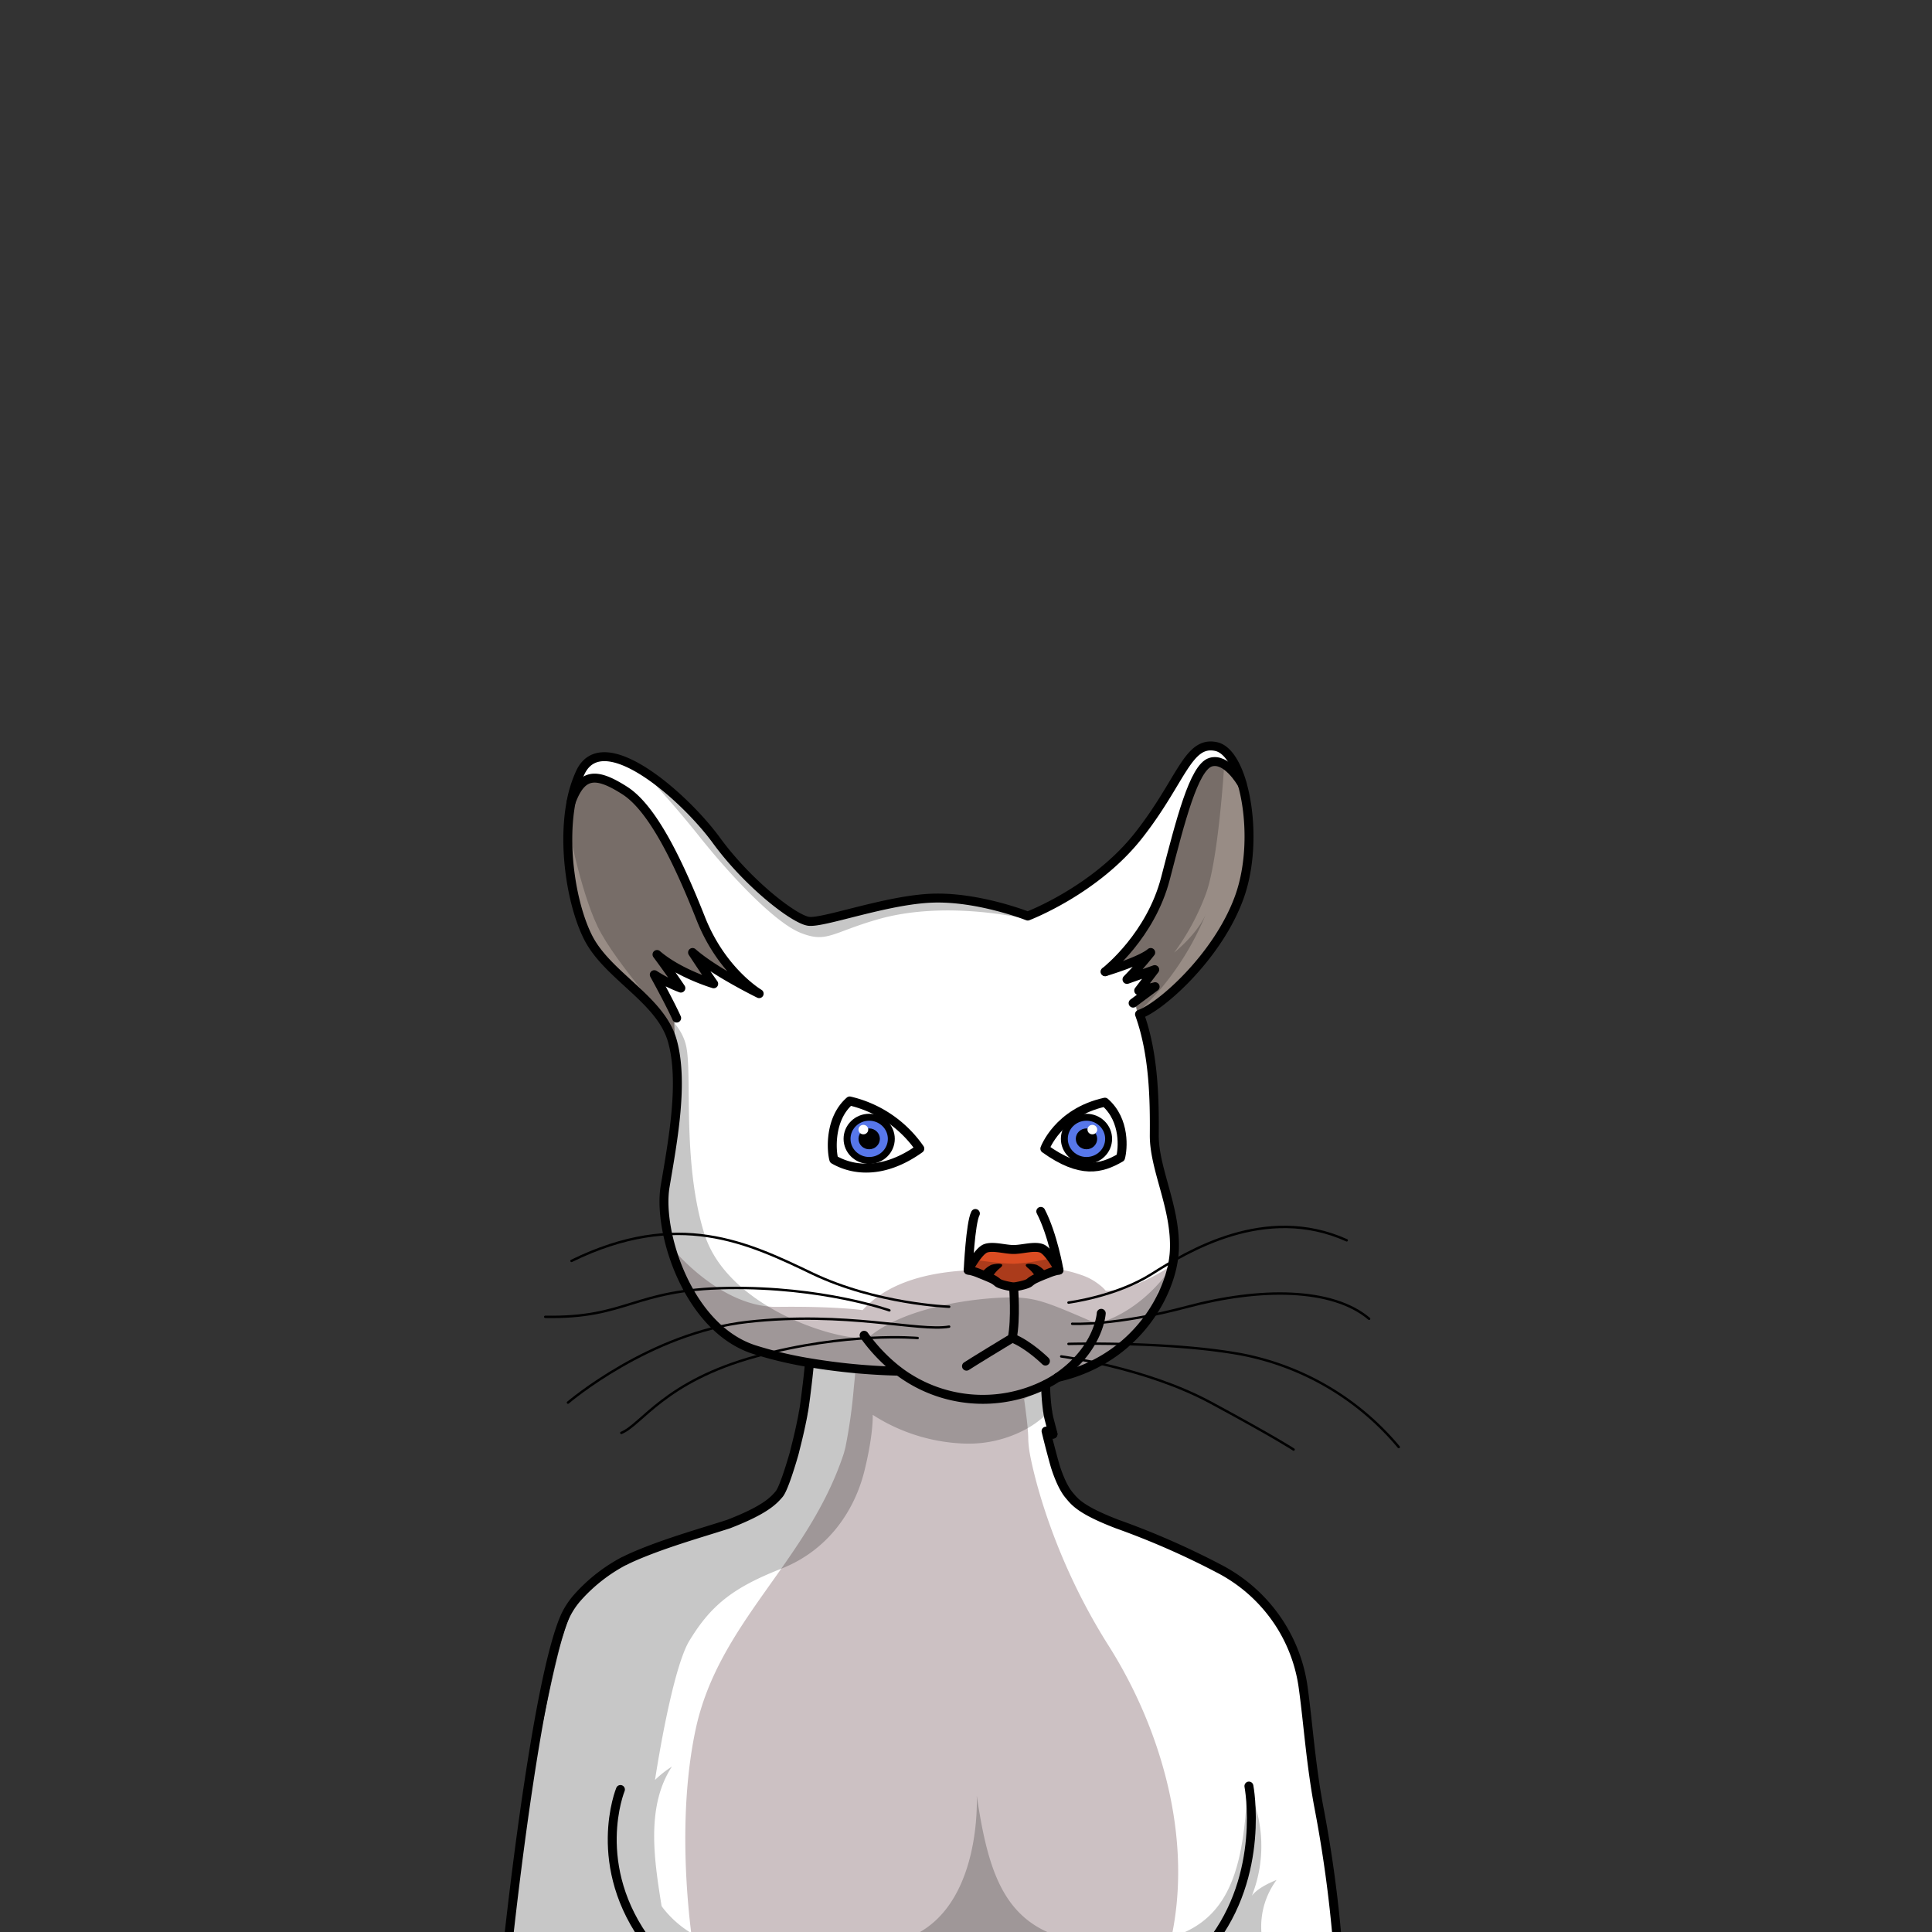 <svg xmlns="http://www.w3.org/2000/svg" viewBox="0 0 432 432">
  <rect x="0" y="0" width="432" height="432" fill="#333333" stroke="none"/>
  <defs>
    <style>.GUNDAN_RAT_BODY_RAT_BODY_17_cls-1{isolation:isolate;}.GUNDAN_RAT_BODY_RAT_BODY_17_cls-2{fill:#fff;}.GUNDAN_RAT_BODY_RAT_BODY_17_cls-3{fill:#988c85;}.GUNDAN_RAT_BODY_RAT_BODY_17_cls-4{fill:#ccc1c3;}.GUNDAN_RAT_BODY_RAT_BODY_17_cls-5{fill:#db4c22;}.GUNDAN_RAT_BODY_RAT_BODY_17_cls-6,.GUNDAN_RAT_BODY_RAT_BODY_17_cls-7,.GUNDAN_RAT_BODY_RAT_BODY_17_cls-9{fill:none;stroke:#000;stroke-linecap:round;}.GUNDAN_RAT_BODY_RAT_BODY_17_cls-6,.GUNDAN_RAT_BODY_RAT_BODY_17_cls-7{stroke-linejoin:round;}.GUNDAN_RAT_BODY_RAT_BODY_17_cls-6{stroke-width:0.54px;}.GUNDAN_RAT_BODY_RAT_BODY_17_cls-7{stroke-width:2px;}.GUNDAN_RAT_BODY_RAT_BODY_17_cls-8{fill:#5777ea;}.GUNDAN_RAT_BODY_RAT_BODY_17_cls-9{stroke-miterlimit:10;stroke-width:1.55px;}.GUNDAN_RAT_BODY_RAT_BODY_17_cls-10{opacity:0.22;mix-blend-mode:multiply;}</style>
  </defs>
  <g class="GUNDAN_RAT_BODY_RAT_BODY_17_cls-1">
    <g id="Body">
      <path class="GUNDAN_RAT_BODY_RAT_BODY_17_cls-2" d="M299.13,434.77H113.57s1.88-17.8,4.68-36.27h0c.26-1,.52-2,.76-2.94s.5-2,.73-3c1.6-6.77,2.86-13.42,4.27-19.46.13-.56.27-1.12.4-1.68.5-2.08,1-4.08,1.61-6,.11-.37.22-.74.34-1.11s.24-.76.37-1.13l.39-1.11c.13-.37.26-.73.4-1.08a37.83,37.83,0,0,1,1.76-4l.08-.16c.11-.21.23-.41.36-.62l0,0a5.74,5.74,0,0,1,.36-.5,6.17,6.17,0,0,1,.52-.65c.14-.17.3-.34.46-.51a15.16,15.16,0,0,1,1.24-1.13c.26-.22.53-.43.81-.64a26.51,26.51,0,0,1,2.41-1.6l.65-.39c1.05-.6,2.18-1.18,3.36-1.73l.05,0,.17-.08c.5-.24,1-.47,1.54-.7,6.93-2.74,15.05-5.33,20.48-7.09l1.16-.37c8.18-3.15,10.1-5.25,11.36-6.73,1.47-1.74,2.82-6.79,3.35-9l0,0v0c.07-.28.16-.61.25-1v0c.35-1.38.83-3.3,1.26-5.34.1-.43.19-.87.27-1.3h0c.09-.44.17-.87.25-1.3v0c0-.19.07-.38.1-.56.09-.52.17-1,.24-1.55.17-1.19.32-2.4.46-3.57.22-1.75.4-3.4.53-4.73,0-.16,0-.31,0-.46s0-.3.05-.44h0l-.31,0h0c-1.48-.26-3-.55-4.5-.87l-1.51-.34c-1.54-.36-3.07-.76-4.58-1.2l-1.43-.45-.33-.12-.16-.06a.17.17,0,0,1-.1,0l-.24-.08-.24-.09h0a19.23,19.23,0,0,1-2.31-1.05c-.37-.2-.74-.41-1.1-.63s-.71-.46-1.06-.7l-.39-.28a.9.9,0,0,1-.2-.14,1.46,1.46,0,0,1-.21-.16l-.15-.1a1.3,1.3,0,0,1-.23-.18l-.16-.14a.16.16,0,0,1-.08-.06l-.71-.58-.67-.61h0l-.06-.06h0l-.55-.54c-.53-.51-1-1.05-1.51-1.61-.24-.28-.48-.56-.71-.85s-.46-.57-.69-.87h0c-.18-.24-.36-.47-.53-.71h0l-.74-1.08a.61.61,0,0,0-.07-.1c-.25-.38-.5-.78-.74-1.17h0c-.15-.25-.3-.5-.44-.76l-.39-.67h0c-.29-.53-.57-1.05-.84-1.59h0l-.39-.8h0c-.13-.27-.25-.54-.37-.82l-.05-.09s0,0,0,0-.08-.18-.11-.27q-.21-.46-.39-.93h0c-.16-.38-.31-.76-.45-1.13s-.31-.81-.45-1.22-.3-.89-.44-1.34c-.08-.24-.15-.49-.23-.74a2.58,2.58,0,0,0-.08-.26s0,0,0,0h0s0,0,0-.07c-.14-.5-.27-1-.39-1.48s-.24-1-.35-1.52c-.18-.83-.32-1.65-.44-2.45l0-.2c-.05-.34-.09-.67-.13-1s-.07-.58-.09-.87-.06-.75-.08-1.12a1.62,1.62,0,0,1,0-.22c0-.21,0-.4,0-.6v-.17c0-.11,0-.2,0-.31v-.08a21.71,21.71,0,0,1,.27-3.65c0-.09,0-.18.05-.27a.22.22,0,0,1,0-.08c.13-.77.26-1.56.4-2.36,0-.1,0-.21.05-.31.12-.73.25-1.48.38-2.24s.25-1.54.37-2.32c.07-.44.14-.89.2-1.34s.1-.63.14-.94c.22-1.47.42-3,.58-4.43.11-1,.21-2,.29-2.94q0-.39.06-.78v0a60.15,60.15,0,0,0,.18-6.25c0-.31,0-.64,0-1s0-.9-.08-1.34c0-.29,0-.57-.07-.85a.51.51,0,0,0,0-.13c0-.25-.05-.48-.08-.72-.07-.63-.16-1.25-.28-1.85a2.7,2.7,0,0,0-.08-.41c0-.32-.12-.63-.2-.94h0a4.77,4.77,0,0,0-.13-.51.61.61,0,0,0,0-.13.19.19,0,0,1,0-.07c0-.13-.06-.26-.1-.38h0c-.08-.29-.17-.56-.27-.84a16.09,16.09,0,0,0-1.09-2.39l0,0h0a8.38,8.38,0,0,0-.46-.75,20.28,20.28,0,0,0-1.33-1.9,0,0,0,0,1,0,0l-.26-.35c-.13-.16-.26-.32-.41-.48a1,1,0,0,0-.17-.2c-.19-.24-.4-.47-.62-.7-.06-.08-.13-.15-.2-.23l-.06-.06h0l-.37-.39-.24-.26c-.14-.14-.27-.29-.42-.43s-.22-.23-.34-.34l-.1-.1-.24-.23c-.23-.23-.46-.46-.7-.68l-.7-.66h0c-.23-.23-.47-.45-.71-.67l-.72-.66L139,218.54c-.54-.5-1.08-1-1.61-1.53l0,0h0s0,0,0,0c-.33-.32-.66-.65-1-1s-.74-.76-1.09-1.15-.65-.73-.95-1.1l-.46-.56-.43-.57c-.22-.29-.43-.59-.63-.89l-.32-.48c-.11-.16-.21-.33-.31-.5l-.27-.49a4.67,4.67,0,0,1-.27-.49c-.17-.33-.33-.67-.49-1s-.25-.56-.36-.85c-.4-.92-.77-1.93-1.11-3l-.27-.87c-.15-.5-.3-1-.44-1.55-.1-.37-.19-.75-.29-1.13s-.13-.55-.19-.83l-.24-1.16c-.08-.37-.16-.75-.22-1.13h0c0-.26-.1-.51-.14-.78-.17-1-.31-2-.43-3,0-.22,0-.44-.07-.66s-.07-.66-.09-1c0-.15,0-.31,0-.48,0-.4-.07-.81-.09-1.21a0,0,0,0,1,0,0l0-.56c0-.34,0-.68-.05-1,0-.08,0-.17,0-.26s0-.27,0-.41v-.16c0-.32,0-.64,0-1s0-.88,0-1.32h0c0-.45,0-.89.06-1.34v0c0-1.08.15-2.14.28-3.18h0c0-.26.07-.51.1-.76l.12-.74c0-.34.11-.68.18-1h0a27.13,27.13,0,0,1,2.07-6.55c.15-.31.31-.6.47-.87s.36-.5.54-.72.19-.22.29-.32h0a5.3,5.3,0,0,1,.63-.54l.33-.23a4.75,4.75,0,0,1,.59-.31l.11,0a3.59,3.59,0,0,1,.76-.26l.12,0,.27-.06a5,5,0,0,1,.66-.08h.19a1.88,1.88,0,0,1,.34,0,8.72,8.72,0,0,1,2.21.27l.18,0,.15,0a5.62,5.62,0,0,1,.55.15c.21.06.41.13.62.21l.08,0,.11,0c.27.1.55.2.82.32s.28.12.42.18l.09.05.33.14c.27.12.54.26.81.4l.25.14.07,0c.48.25,1,.52,1.45.82h.05l.08,0c.24.15.49.3.74.47l.3.19,1.13.76c.52.37,1,.75,1.58,1.16l.38.28.25.2h0c.25.19.48.37.72.58h0l.5.4a.86.86,0,0,0,.14.13l.07.06c.63.52,1.25,1.06,1.86,1.61l.84.77c.54.5,1.08,1,1.6,1.53h0l.07.07h0l.72.72.69.7.06.07c.68.7,1.32,1.39,1.91,2.08q.48.54.93,1.08l.27.31c.53.65,1,1.28,1.5,1.89l.08.1,0,0,0,0,.41.55h0c1.33,1.82,2.77,3.57,4.25,5.23l.74.81c1.24,1.36,2.51,2.64,3.76,3.82.5.47,1,.93,1.49,1.37s1,.86,1.46,1.27l1.42,1.16a35,35,0,0,0,5.45,3.68,7.6,7.6,0,0,0,1.67.68l.33.06H181a4.26,4.26,0,0,0,.63,0h.21l.23,0,.5-.06.55-.08.6-.11.43-.08,1.21-.25,1.32-.31.74-.17.62-.15a2,2,0,0,0,.26-.06l1.42-.35.82-.21,2.26-.56,1-.23,1-.23,1-.24.11,0,1.28-.29.62-.13,1-.22.49-.1.52-.1.54-.11.47-.08,1-.19,1-.16.16,0c.88-.14,1.74-.26,2.6-.36h.1l.23,0,.85-.08.42,0,.53,0q.47,0,.93-.06c.24,0,.49,0,.73,0s.49,0,.74,0l.84,0h.23l.46,0,.4,0h.27l1.14.08.26,0,.91.09c.3,0,.61.06.9.1l.89.13c.3,0,.59.07.88.12l1.41.25a1.7,1.7,0,0,0,.31.06c.28,0,.56.1.83.16l1.61.35.69.16.82.21.72.19c.38.09.74.19,1.09.29h0l.86.25,1.72.53.42.14h0c1,.31,1.62.56,1.94.68l.18.07h0a67,67,0,0,0,20.92-13.69c.68-.66,1.33-1.35,2-2.06s1.27-1.46,1.87-2.23a124.15,124.15,0,0,0,9-13.63l.43-.68.41-.66.41-.61h0l.4-.57a15.27,15.27,0,0,1,1.57-2,5.28,5.28,0,0,1,3.54-1.9A5.09,5.09,0,0,1,272,167a4.48,4.48,0,0,1,2.19,1.28,9.49,9.49,0,0,1,1.53,2l.35.61h0a20,20,0,0,1,1.24,2.86c.18.53.36,1.08.52,1.65h0l0,.06q.12.44.24.9l.18.74c0,.19.09.39.13.6.08.39.16.79.23,1.2l.12.7q.07.39.12.81c0,.2.06.41.08.62a.59.59,0,0,0,0,.13.61.61,0,0,1,0,.15l.06.52c0,.27.07.56.09.84,0,.49.08,1,.11,1.5.06.92.09,1.84.09,2.78v.11q0,.82,0,1.65h0c0,.34,0,.67-.05,1s0,.45,0,.68,0,.44,0,.66,0,.31,0,.46c0,.4-.08.78-.13,1.17s-.13,1-.21,1.49a.77.77,0,0,1,0,.15c-.08.49-.17,1-.26,1.45l0,.15v0c0,.09,0,.19-.07.28l-.12.58c0,.22-.1.43-.16.64l-.27,1.07c-.14.49-.29,1-.45,1.46s-.23.67-.35,1h0c-.41,1.12-.89,2.22-1.41,3.3a.38.38,0,0,1-.06.13.09.09,0,0,1,0,.06c-.13.27-.26.54-.4.81-.46.91-.95,1.81-1.48,2.68s-.93,1.52-1.42,2.26l-.75,1.1c-.25.36-.5.72-.76,1.07s-.52.7-.79,1.05l-.4.51-.63.79-.63.78-.81.95c-.67.76-1.34,1.48-2,2.18q-.78.82-1.56,1.56l-.51.49h0l-.08.08-.14.12-.69.64c-.79.71-1.56,1.36-2.29,1.95l-.87.68c-.42.31-.83.61-1.23.88l-.64.42-.61.38-.05,0c-.35.2-.68.38-1,.53a7.25,7.25,0,0,1-1,.41h0c0,.1.07.19.1.29.17.48.33,1,.48,1.45a0,0,0,0,1,0,0,1.61,1.61,0,0,1,.09.29s0,0,0,0c.14.41.26.83.37,1.25s.23.88.34,1.33h0c.08.29.14.57.21.87a2.56,2.56,0,0,1,.05.27c.12.51.23,1,.32,1.55a.13.13,0,0,1,0,.06c.12.61.23,1.23.32,1.84.06.38.12.76.17,1.15.12.82.21,1.63.3,2.45.06.58.11,1.16.16,1.74a2.45,2.45,0,0,1,0,.27c.06.71.11,1.41.15,2.11l0,.58c0,.63.06,1.25.08,1.87s0,1.23.05,1.83,0,1,0,1.47c0,1.48,0,2.89,0,4.22-.06,7.69,5,16.37,4.48,25.93,0,.22,0,.44-.05.66a5.7,5.7,0,0,1-.06.58c0,.3-.08.6-.13.91h0c0,.17-.05.35-.08.52s0,.22-.07.33a.09.09,0,0,1,0,.07h0a.5.5,0,0,1,0,.12h0a1,1,0,0,0,0,.17c-.1.49-.22,1-.37,1.5l0,.12v0a.75.75,0,0,1-.05.16c0,.19-.12.4-.19.61s-.15.5-.24.75l-.3.83c-.05.12-.1.25-.14.38h0l-.27.67c-.08.19-.16.38-.25.57-.23.54-.49,1.08-.76,1.62a33.76,33.76,0,0,1-2.23,3.71,1.23,1.23,0,0,1-.17.25c-.21.3-.43.61-.66.91s-.46.6-.7.9l-.7.84a1.19,1.19,0,0,1-.15.18l-.68.75-.11.13-.08.09-.17.18-.37.37c-.26.27-.53.53-.81.79l-.43.4c-.24.23-.49.44-.74.66h0l-.69.57-.71.57h0c-.55.43-1.11.83-1.7,1.22l-.6.4c-.6.39-1.21.76-1.85,1.1l-.66.36h0s0,0,0,0,0,0,0,0q-.45.24-.9.45a.91.91,0,0,1-.22.11l-.08,0h0l-.12.06c-.67.32-1.36.62-2.08.9-.37.15-.76.29-1.15.43l-1.18.39-.16.06h0a6,6,0,0,1-.69.2l-.43.12c-.53.15-1.08.29-1.63.41h0l-.44.29a23.05,23.05,0,0,1-2.26,1.29h0c0,.12,0,.24,0,.37h0a49.24,49.24,0,0,0,.43,5.48l.06.38c.07.44.15.85.24,1.22,0,.18.09.35.14.51l.79,3.1-.11-.05L234,320a.18.18,0,0,0,0,0l-.1,0s.43,1.81,1.05,4.18c.27,1,.58,2.19.91,3.34,0,0,1.29,4.56,3.19,6.79,1.25,1.49,2.52,3.3,10.7,6.45a177.08,177.08,0,0,1,22.83,10,35.57,35.57,0,0,1,13.6,12.39c5.9,9.88,4.5,19.06,7.09,30.2.42,3.34.91,6.83,1.58,10.44A288.75,288.75,0,0,1,299.13,434.77Z" />
      <path class="GUNDAN_RAT_BODY_RAT_BODY_17_cls-3" d="M129.15,176.46c-.13.21-3.37,10.85-1.64,20.33s2.59,14.84,9.82,20.14,13.57,15.21,13.57,15.21l-.25-6.08-3.19-7.44,4,1.07-2.7-5.44s8.1,4.09,10.48,5.16c-2.45-3.57-2.16-4-2.16-4l8.5,3.38s-5.87-7.73-8.15-11.73-5.74-15-11.17-22.76-11.66-11.07-14.11-10.66A4,4,0,0,0,129.15,176.46Z" />
      <path class="GUNDAN_RAT_BODY_RAT_BODY_17_cls-3" d="M277.9,176.27s-2.69-6.29-6.65-5.59-5.88,13-8.39,20-5.6,16.76-10.2,21-5.46,5.6-5.46,5.6l7.19-2.6-1.27,4,3.08-1.09-.34,3.68.77.28-2.8,2.8.82,3A74.09,74.09,0,0,0,269,215.24c6.52-7.28,11.07-21.08,10.6-28.31S277.9,176.27,277.9,176.27Z" />
      <path class="GUNDAN_RAT_BODY_RAT_BODY_17_cls-4" d="M262.3,282.75c-2.39,1.64-7.31,4.52-11.72,5.51h0a12.4,12.4,0,0,1-3.35.33,8.52,8.52,0,0,0-1.45-1.35s0,0,0,0h0a12.92,12.92,0,0,0-3.73-2.06c-1.37-.48-2.52-.81-3.42-1s-1.51-.35-1.78-.4l-.12,0h0v0l-.16,0-.06-.25h0l0-.17h0l-.27-1.24c0,.33.05.63.06.89,0,.58.05.95.05.95l-.08.05c-.17.1-.6.33-1.23.64,0,0,0,0,0,0a28.68,28.68,0,0,1-2.9,1.19l-.07,0-.25.08h0a40.57,40.57,0,0,0-4.26,1.8h0l-.07,0h0a12.29,12.29,0,0,1-3.93-.74h0a24.15,24.15,0,0,1-2.38-1l-.12-.05c-.14-.07-.28-.13-.42-.21l-.29-.14h0a20.4,20.4,0,0,1-2-1.13,6.44,6.44,0,0,1-.58-.42h0a1.51,1.51,0,0,1-.22-.19.69.69,0,0,1-.13-.21,2.34,2.34,0,0,1-.15-.52,5.8,5.8,0,0,1-.13-.83l-.34.76-.42,1c-6,.35-13.87,1.48-20,5.81a21.72,21.72,0,0,0-3.5,3.1h0s-6.05-.9-19.09-.73a17.88,17.88,0,0,1-1.94-.08c-10.7-1-19.58-10.71-21.58-13.07,0,0,0,0,0,0l-.4-.49a.11.11,0,0,0,0,0,1.21,1.21,0,0,0,0,.18l.08.26c.11.36.23.72.35,1.09a44.62,44.62,0,0,0,2.07,4.85l.05.09a40.39,40.39,0,0,0,8.6,11.58,31.9,31.9,0,0,0,6,4.38l.07,0,.65.35h0a31.14,31.14,0,0,0,5.62,2.28c2.89.85,5.32,1.44,7.34,1.84l.37.08c6,1.16,8.23.67,8.23.67h2s-.14,1.7-.39,4.09h0a117.78,117.78,0,0,1-1.88,13.35c-.13.48-.24.91-.34,1.29v0c-8,24.32-28.14,37.78-33.2,62-3.91,18.66-1.79,39.25-.61,47.72H261.6c5.53-23.2-2.07-48.31-13.69-66.66-14.25-22.49-17.64-43-17.65-43.06h0a22.53,22.53,0,0,1-.34-3.2c0-1.78-.33-4.46-.59-6.42-.18-1.45-.34-2.51-.34-2.51l3.07-1.84,1.82-1.09.06,0,.11,0,2-.88.07,0,5.41-2.37.15-.06c.32-.14,1.18-.51,2.4-1.15h0l1.19-.65a41.61,41.61,0,0,0,6.07-4.22,35,35,0,0,0,4-3.91l0,0c.62-.71,1.22-1.47,1.8-2.26a1.23,1.23,0,0,0,.17-.25,33.76,33.76,0,0,0,2.23-3.71l1.78-3.31c-.05,0-.22.21-.5.45l-.06.06h0c-.46.39-1.19,1-2.17,1.69a31,31,0,0,0,3.16-4.49h0v0a16.7,16.7,0,0,0,1.15-2.48Z" />
      <path class="GUNDAN_RAT_BODY_RAT_BODY_17_cls-5" d="M220.57,279.52s-2.9,3.49-3,4.48,5.63,3.29,8.25,3.8,8.38-3.12,9.71-3.46,1.25-2,.25-3.3-3.42-2.21-7.46-1.78S221.62,279.26,220.57,279.52Z" />
      <path d="M223.52,283.61a7.12,7.12,0,0,0-1.81,2.27c-.7-.34-1.55-.68-2.38-1a5.8,5.8,0,0,1,2.33-2.06C222.93,282.47,225.16,282.34,223.52,283.61Z" />
      <path d="M229.94,283.61a7.12,7.12,0,0,1,1.81,2.27c.7-.34,1.55-.68,2.38-1a5.8,5.8,0,0,0-2.33-2.06C230.53,282.47,228.3,282.34,229.94,283.61Z" />
      <path class="GUNDAN_RAT_BODY_RAT_BODY_17_cls-6" d="M212.24,292.19s-16.31-.58-30.64-7.45-30-14.45-53.81-2.8" />
      <path class="GUNDAN_RAT_BODY_RAT_BODY_17_cls-6" d="M127,313.63s18.21-15.61,40.23-18.06,38.1,2.25,45,1.07" />
      <path class="GUNDAN_RAT_BODY_RAT_BODY_17_cls-6" d="M198.87,293s-14.94-5.32-36.14-5-22.42,6.8-40.81,6.45" />
      <path class="GUNDAN_RAT_BODY_RAT_BODY_17_cls-6" d="M205.19,299.19S189.4,297.73,169,303.3s-25.53,15.26-30.07,17.1" />
      <path class="GUNDAN_RAT_BODY_RAT_BODY_17_cls-6" d="M238.92,291.26s10.61-1.34,18.58-6.38,25.44-15.75,43.63-7.54" />
      <path class="GUNDAN_RAT_BODY_RAT_BODY_17_cls-6" d="M239.74,296s9.55.53,25.74-3.79,32.39-4.34,40.66,2.67" />
      <path class="GUNDAN_RAT_BODY_RAT_BODY_17_cls-6" d="M238.92,300.5s22.63-.62,38.71,2.35a60.71,60.71,0,0,1,35.13,20.71" />
      <path class="GUNDAN_RAT_BODY_RAT_BODY_17_cls-6" d="M237.29,303.3s18.76,2.41,33.44,10.33,18.52,10.49,18.52,10.49" />
      <path class="GUNDAN_RAT_BODY_RAT_BODY_17_cls-2" d="M205.67,256.84A26.23,26.23,0,0,0,190,246.18c-4.66,4.07-4.08,11.3-3.55,13.1C190.76,261.79,197.63,262.6,205.67,256.84Z" />
      <path class="GUNDAN_RAT_BODY_RAT_BODY_17_cls-7" d="M205.67,256.84A26.23,26.23,0,0,0,190,246.18c-4.66,4.07-4.08,11.3-3.55,13.1C190.76,261.79,197.63,262.6,205.67,256.84Z" />
      <path class="GUNDAN_RAT_BODY_RAT_BODY_17_cls-8" d="M194.35,249.82a4.83,4.83,0,1,0,5,4.83A4.9,4.9,0,0,0,194.35,249.82Z" />
      <ellipse cx="194.35" cy="254.65" rx="2.39" ry="2.33" />
      <ellipse class="GUNDAN_RAT_BODY_RAT_BODY_17_cls-2" cx="193.05" cy="252.58" rx="1.09" ry="1.06" />
      <ellipse class="GUNDAN_RAT_BODY_RAT_BODY_17_cls-9" cx="194.35" cy="254.65" rx="4.95" ry="4.83" />
      <path class="GUNDAN_RAT_BODY_RAT_BODY_17_cls-2" d="M233.63,256.84s2.89-8.06,13.43-10.39c4.66,4.08,4,10.59,3.5,12.4C246.25,261.35,241.67,262.6,233.63,256.84Z" />
      <path class="GUNDAN_RAT_BODY_RAT_BODY_17_cls-7" d="M233.63,256.84s2.89-8.06,13.43-10.39c4.66,4.08,4,10.59,3.5,12.4C246.25,261.35,241.67,262.6,233.63,256.84Z" />
      <path class="GUNDAN_RAT_BODY_RAT_BODY_17_cls-8" d="M242.94,249.82a4.83,4.83,0,1,1-4.95,4.83A4.89,4.89,0,0,1,242.94,249.82Z" />
      <ellipse cx="242.94" cy="254.65" rx="2.39" ry="2.33" />
      <ellipse class="GUNDAN_RAT_BODY_RAT_BODY_17_cls-2" cx="244.25" cy="252.58" rx="1.09" ry="1.06" />
      <ellipse class="GUNDAN_RAT_BODY_RAT_BODY_17_cls-9" cx="242.94" cy="254.65" rx="4.95" ry="4.83" />
      <g class="GUNDAN_RAT_BODY_RAT_BODY_17_cls-10">
        <path d="M262.29,282.8s-5.91,10-17,13.2c-11-4.77-13.16-5.64-18.26-5.9-8.25-.09-24.82,2-33,9.09-7.53.61-31.46-7.09-36.53-23.3s-2.63-35.95-4.11-42.15-7.88-9-7.88-9,7.09,6.56,6.26,18.31-4.94,26.25-2.49,34.08,5.24,17.29,16.08,23.09,23.41,5.57,23.41,5.57l12.89,1.51s9,5.56,19.53,5.63a52.39,52.39,0,0,0,14.33-3.6l3.85-2.05a29.51,29.51,0,0,0,14.77-9.13C260.59,290.71,262.06,284.22,262.29,282.8Z" />
        <path d="M234.31,315.47l.06.38-.08.07h0a21.4,21.4,0,0,1-4.52,3.44,26.88,26.88,0,0,1-14.07,3.43,40.44,40.44,0,0,1-20.56-6.43s.22,4.18-1.87,12.6-7.76,17.56-18.61,21.82S158.92,359,154.13,366.9C151.05,372,148,388.1,146.46,398a24.61,24.61,0,0,1,3.79-3c-5.92,9-3.91,21.17-2.31,31.27.49,3.07.93,5.94,1.1,8.47a.22.22,0,0,1,0,.08H113.57s1.88-17.8,4.68-36.27h0c.26-1,.52-2,.76-2.94s.5-2,.73-3c1.6-6.77,2.86-13.42,4.27-19.46.13-.56.27-1.12.4-1.68.5-2.08,1-4.08,1.61-6,.11-.37.22-.74.34-1.11s.24-.76.37-1.13l.39-1.11c.13-.37.26-.73.4-1.08a37.83,37.83,0,0,1,1.76-4l.08-.16c.11-.21.23-.41.36-.62l0,0a5.74,5.74,0,0,1,.36-.5,6.17,6.17,0,0,1,.52-.65c.14-.17.3-.34.46-.51a15.16,15.16,0,0,1,1.24-1.13c.26-.22.53-.43.81-.64a26.51,26.51,0,0,1,2.41-1.6l.65-.39c1.05-.6,2.18-1.18,3.36-1.73l.05,0,.17-.08c.5-.24,1-.47,1.54-.7,6.93-2.74,15.05-5.33,20.48-7.09l1.16-.37c8.18-3.15,10.1-5.25,11.36-6.73,1.47-1.74,2.82-6.79,3.35-9l0,0v0c.07-.28.16-.61.25-1v0c.35-1.38.83-3.3,1.26-5.34.1-.43.19-.87.27-1.3h0c.09-.44.17-.87.25-1.3v0c0-.19.07-.38.1-.56.09-.52.17-1,.24-1.55.17-1.19.32-2.4.46-3.57.22-1.75.4-3.4.53-4.73,0-.16,0-.31,0-.46s0-.3.05-.44h0l-.31,0h0c-1.48-.26-3-.55-4.5-.87l-1.51-.34c-1.54-.36-3.07-.76-4.58-1.2l-1.43-.45-.33-.12-.16-.06a.17.17,0,0,1-.1,0l-.24-.08-.24-.09h0a19.23,19.23,0,0,1-2.31-1.05c-.37-.2-.74-.41-1.1-.63s-.71-.46-1.06-.7l-.39-.28a.9.9,0,0,1-.2-.14,1.46,1.46,0,0,1-.21-.16l-.15-.1a1.3,1.3,0,0,1-.23-.18l-.16-.14a.16.16,0,0,1-.08-.06l-.71-.58-.67-.61h0l-.06-.06h0l-.55-.54c-.53-.51-1-1.05-1.51-1.61-.24-.28-.48-.56-.71-.85s-.46-.57-.69-.87h0c-.18-.24-.36-.47-.53-.71h0l-.74-1.08a.61.61,0,0,0-.07-.1c-.25-.38-.5-.78-.74-1.17h0c-.15-.25-.3-.5-.44-.76l.16-.11,1.13-.8s21.79,9.93,44,15.25c12.81,3.06,35.3,0,36.48,5a23.05,23.05,0,0,1-2.26,1.29h0c0,.12,0,.24,0,.37h0A49.24,49.24,0,0,0,234.31,315.47Z" />
        <path d="M218.4,401.52s1.74,33.25-23.91,33.25H160.14s-25.32-6.37-13.65-39.16a30.37,30.37,0,0,0-7,13s-.33-9.07,1.1-13.24c-3.53,6.19-9.17,22.59,5.2,39.35H282.45a17.56,17.56,0,0,1,3-14.36c-4.54,1.81-5.53,3.55-5.53,3.55a30.24,30.24,0,0,0-1-24.5c-1,22.93-5.68,35.31-29.38,35.31S221.47,421.89,218.4,401.52Z" />
        <path d="M234.78,317.51c.09-.21.42-.94.82-1.81A11.71,11.71,0,0,1,234.78,317.51Z" />
        <path d="M126.81,183.5s2.84,15.42,6.82,23.68,17.17,22.67,17.17,22.67l.31-2.23-3.42-8.48,3.68,1-1.7-4.17,9.16,3.22-1.26-3.61,8.37,4.56S157.31,209.7,154.6,200s-10.4-21.95-16.69-24.39-8.31-.18-8.31-.18Z" />
        <path d="M143.34,172.1s6.19,6.33,13,14.89,16.78,19.22,22.63,21.58,7,0,17-2.91c16-4.72,34.54.06,34.54.06s-13.42-6.23-24.35-4.66a221,221,0,0,0-24.37,5.42s-6.3-3-14.77-11.54S147.71,173.28,143.34,172.1Z" />
        <path d="M273.73,171.13s-1.26,20.93-4.05,28.62A53.54,53.54,0,0,1,262.55,213s5.47-4.32,7.3-9.13a63.28,63.28,0,0,1-10,16.87,72.49,72.49,0,0,1-5.48,5.74l-.77-2.13,2.28-2.39,0-2.06.59-2.43-3.34,1,2.29-4.2-5.41,2,.11-1.7s5.73-4.35,9.32-15.75,7.71-24.93,9.9-27.41A2.81,2.81,0,0,1,273.73,171.13Z" />
        <path d="M218.18,281.74c.06,0,5.43.82,8.55.84a42.76,42.76,0,0,0,8.11-1.22l1.71,3.12s-3.73,1.32-6.15,2.23a30.94,30.94,0,0,1-4.61,1.35,7.31,7.31,0,0,1-2.22-.67,32.54,32.54,0,0,0-3.4-1.82,10.1,10.1,0,0,1-2-.66c0-.13-1.25-.68-1.25-.68Z" />
      </g>
      <path class="GUNDAN_RAT_BODY_RAT_BODY_17_cls-7" d="M236.48,308h0c17.94-4.1,25.66-19.26,26.1-28.28.47-9.56-4.54-18.24-4.48-25.93s-.06-18.06-3.3-27c4.63-1.57,17.3-12.67,22.2-25.86,3-8,2.81-18.37.79-25.53l0-.06c-1.29-4.57-3.35-7.85-5.83-8.4-6.38-1.4-7.72,7.6-17.39,19.89s-24.77,18-24.77,18-11-4.36-21.31-4S184,206.5,180.76,206s-13.49-8.39-20.57-18.09-25.34-25.87-30.41-15.21a27.21,27.21,0,0,0-2.07,6.56c-2,10.37.26,23.43,3.82,30.41,4.37,8.56,16.17,13.8,18.79,23s.15,22.28-1.59,32.59,5.17,31.8,19.94,36.52A89.25,89.25,0,0,0,181,304.71a139.87,139.87,0,0,0,19.88,1.89" />
      <path class="GUNDAN_RAT_BODY_RAT_BODY_17_cls-7" d="M193.22,298.57a37.73,37.73,0,0,0,7.69,8,31.24,31.24,0,0,0,32.87,3,23.11,23.11,0,0,0,2.7-1.58h0c9.33-6.37,9.76-14.33,9.76-14.33" />
      <path class="GUNDAN_RAT_BODY_RAT_BODY_17_cls-7" d="M235.44,320.67,234,320l-.1,0s.43,1.81,1.05,4.18c.27,1,.58,2.19.91,3.34,0,0,1.29,4.56,3.19,6.79,1.25,1.49,2.52,3.3,10.7,6.45a177.08,177.08,0,0,1,22.83,10,35.57,35.57,0,0,1,13.6,12.39,35.13,35.13,0,0,1,5.19,14c.7,5,1.18,10.4,1.9,16.22.42,3.34.91,6.83,1.58,10.44a288.75,288.75,0,0,1,4.24,31H113.57s1.88-17.8,4.68-36.27h0c2.31-15.25,5.25-31,8.26-37.43a17.71,17.71,0,0,1,2.77-4.07,37.11,37.11,0,0,1,10.28-8l.05,0,.17-.08c.49-.26,1-.49,1.45-.7,6.77-3,14.84-5.3,20.48-7.09l1.16-.37c8.18-3.15,10.1-5.25,11.36-6.73,1-1.21,2.65-6.67,3.32-9v0c.07-.28.16-.61.25-1v0c.35-1.38.83-3.3,1.26-5.34l.27-1.3h0c.09-.43.17-.87.25-1.3h0c0-.19.07-.38.1-.56.09-.52.17-1,.24-1.55.17-1.19.32-2.4.46-3.57.22-1.75.4-3.4.53-4.73v0c0-.15,0-.3,0-.44s0-.3.05-.44h0" />
      <path class="GUNDAN_RAT_BODY_RAT_BODY_17_cls-7" d="M235.45,320.68h0a.1.1,0,0,0,0,0c0-.15-.2-.8-.91-3.56-.08-.35-.16-.73-.23-1.14h0c0-.15,0-.3-.07-.45a48,48,0,0,1-.43-5.42h0V310h0c0-.13,0-.25,0-.37h0" />
      <path class="GUNDAN_RAT_BODY_RAT_BODY_17_cls-7" d="M247.13,217.27c.47-.14,8-2.42,10.17-4.29A75.33,75.33,0,0,1,252,219l6.2-2.19-3.58,4.69,3.67-.87-4.92,3.67" />
      <path class="GUNDAN_RAT_BODY_RAT_BODY_17_cls-7" d="M247.11,217.28h0c.51-.41,10.2-8.15,13.49-20.85,3.38-13,6.35-24.81,10.08-26,3.52-1.09,6.72,4.32,7.08,4.94l0,.06" />
      <path class="GUNDAN_RAT_BODY_RAT_BODY_17_cls-7" d="M127.71,179.3c2.42-6.5,5.57-6.64,12-2.53S152,193.52,156.7,205.4s13.05,16.78,13.05,16.78-10-4.88-14.89-9.2c3.24,4.94,4.72,7,4.72,7s-7.69-2.27-12.67-6.55c3.06,4.11,5.33,7.51,5.33,7.51a31.36,31.36,0,0,1-5.94-3c3.84,7,5,9.7,5,9.7" />
      <path class="GUNDAN_RAT_BODY_RAT_BODY_17_cls-7" d="M232.88,279.13c-1.66-.59-4.3.26-6.24.26s-4.58-.85-6.24-.26-3.91,4.87-3.91,4.87a11.75,11.75,0,0,1,2.57.79l.18.07c.83.34,1.68.68,2.38,1a5.5,5.5,0,0,1,1.4.87c.61.61,3.62,1.05,3.62,1.05s3-.44,3.62-1.05a5.5,5.5,0,0,1,1.4-.87c.7-.34,1.55-.68,2.38-1l.18-.07a11.75,11.75,0,0,1,2.57-.79S234.54,279.72,232.88,279.13Z" />
      <path class="GUNDAN_RAT_BODY_RAT_BODY_17_cls-7" d="M226.64,287.8s.57,7.1-.3,11.39c-8.65,5.24-10.23,6.29-10.23,6.29" />
      <path class="GUNDAN_RAT_BODY_RAT_BODY_17_cls-7" d="M233.76,304.34s-3.75-3.71-7.42-5.15" />
      <path class="GUNDAN_RAT_BODY_RAT_BODY_17_cls-7" d="M236.79,284s-1.35-7.88-4.07-13.13" />
      <path class="GUNDAN_RAT_BODY_RAT_BODY_17_cls-7" d="M216.49,284s.5-10.56,1.61-12.66" />
      <path class="GUNDAN_RAT_BODY_RAT_BODY_17_cls-7" d="M138.73,400.14s-7,17.07,6.35,34.63" />
      <path class="GUNDAN_RAT_BODY_RAT_BODY_17_cls-7" d="M279.26,399.37s3.8,19.71-8.64,35.4" />
    </g>
  </g>
</svg>